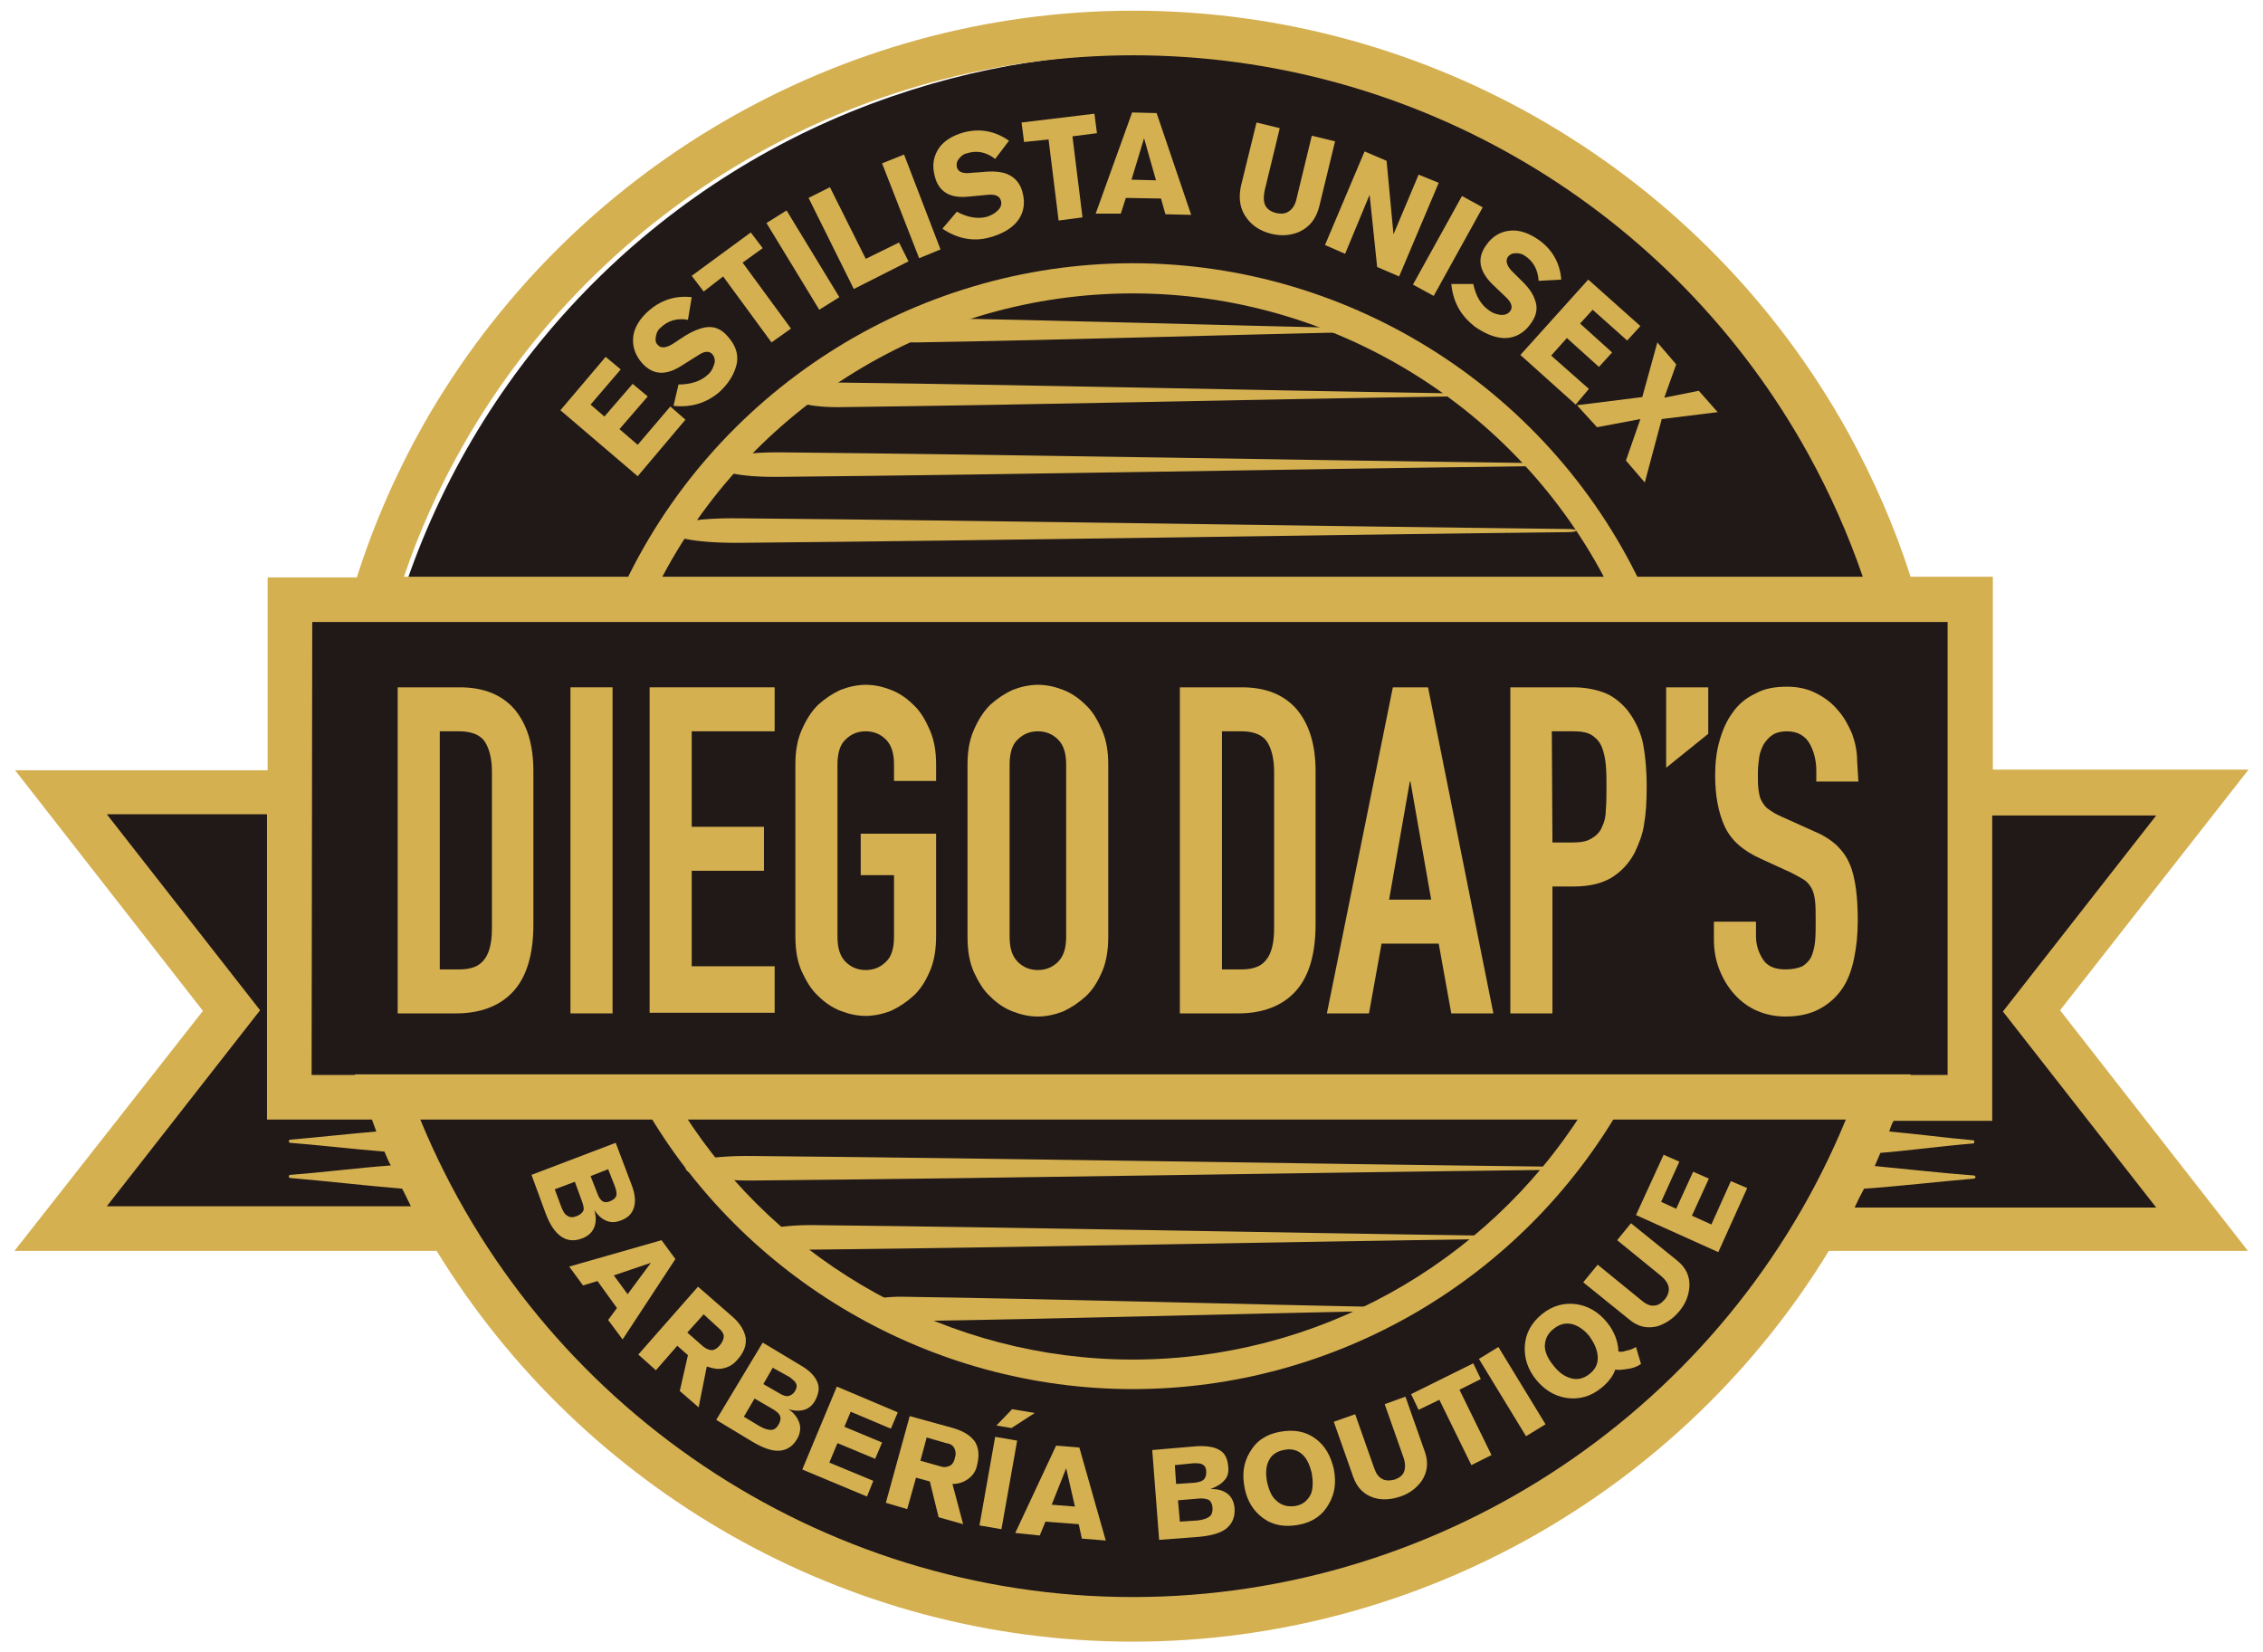 <?xml version="1.0" encoding="utf-8"?>
<!-- Generator: Adobe Illustrator 21.0.2, SVG Export Plug-In . SVG Version: 6.00 Build 0)  -->
<svg version="1.1" id="Capa_1" xmlns="http://www.w3.org/2000/svg" xmlns:xlink="http://www.w3.org/1999/xlink" x="0px" y="0px"
	 viewBox="0 0 360.2 263" style="enable-background:new 0 0 360.2 263;" xml:space="preserve">
<style type="text/css">
	.st0{fill:#211918;}
	.st1{fill:#D5B051;}
</style>
<g>
	<g>
		<path class="st0" d="M297.7,175.9c-0.1,0.4-0.3,0.7-0.5,1.1c-0.2,0.5-0.4,0.9-0.6,1.4l0.5-1.4l0.4-1.1H297.7z"/>
		<path class="st0" d="M300.4,92.7H64.7c12.5-36.4,41.1-65,77.4-77.4C207.2-7.1,278.1,27.6,300.4,92.7z"/>
		<path class="st0" d="M326.1,161.9l26.2,36h-62.1l6.4-19.5c0.2-0.5,0.4-0.9,0.6-1.4c0.2-0.4,0.3-0.7,0.5-1.1h-0.2l-0.4,1.1
			l-0.5,1.4c-13.1,30.1-37.5,54-67.9,66.5c-64.4,26.5-138-3.9-165-67.9h-0.1l8.9,20.9l-65.6-1.6l30-33.6l-30-38.1h34.6l7,16.5V97.7
			h264.3v32l1.7-5.1h38L326.1,161.9z"/>
		<path class="st0" d="M297.7,175.9c-0.1,0.4-0.3,0.7-0.5,1.1c-0.2,0.5-0.4,0.9-0.6,1.4l0.5-1.4l0.4-1.1H297.7z"/>
		<path class="st0" d="M297.7,175.9c-0.1,0.4-0.3,0.7-0.5,1.1h-0.1l0.4-1.1H297.7z"/>
	</g>
	<g>
		<g>
			<g>
				<g>
					<path class="st1" d="M180.3,221.1c-32.1,0-62-17.4-77.9-45.3l-2-3.6l159.8,0l-2,3.6C242.3,203.7,212.5,221.1,180.3,221.1z
						 M108.7,177c15.5,24.4,42.6,39.4,71.6,39.4c29.1,0,56.1-15,71.6-39.4L108.7,177z"/>
				</g>
				<g>
					<path class="st1" d="M263.4,97.7l-166.1,0l1.5-3.4c14.5-31.8,46.5-52.4,81.5-52.4c35,0,67,20.6,81.5,52.4L263.4,97.7z
						 M104.8,93l151.1,0c-14.4-28.2-43.7-46.3-75.6-46.3C148.5,46.7,119.2,64.7,104.8,93z"/>
				</g>
				<g>
					<path class="st1" d="M134.1,64.8c32.1-0.4,64.3-1.2,96.5-1.7c1.4,0,1.4-0.5,0-0.5c-32.1-0.5-64.3-1.3-96.5-1.7
						C123.1,60.8,123.1,65,134.1,64.8z"/>
				</g>
				<g>
					<path class="st1" d="M146,54.5c24.3-0.4,48.6-1.2,72.9-1.7c1.1,0,1.1-0.5,0-0.5c-24.3-0.5-48.6-1.3-72.9-1.7
						C137.7,50.4,137.7,54.6,146,54.5z"/>
				</g>
				<g>
					<path class="st1" d="M117.7,86.4c43.9-0.4,87.9-1.2,131.8-1.7c1.9,0,1.9-0.5,0-0.5c-43.9-0.5-87.9-1.3-131.8-1.7
						C102.7,82.3,102.7,86.5,117.7,86.4z"/>
				</g>
				<g>
					<path class="st1" d="M129.6,198.9c36.2-0.4,72.5-1.2,108.7-1.7c1.6,0,1.6-0.5,0-0.5c-36.2-0.5-72.5-1.3-108.7-1.7
						C117.2,194.9,117.2,199.1,129.6,198.9z"/>
				</g>
				<g>
					<path class="st1" d="M120,187.9c42.4-0.4,84.7-1.2,127.1-1.7c1.9,0,1.9-0.5,0-0.5c-42.4-0.5-84.7-1.3-127.1-1.7
						C105.5,183.8,105.5,188,120,187.9z"/>
				</g>
				<g>
					<path class="st1" d="M124.3,75.9c39.8-0.4,79.7-1.2,119.6-1.7c1.8,0,1.8-0.5,0-0.5c-39.8-0.5-79.7-1.3-119.6-1.7
						C110.6,71.9,110.6,76.1,124.3,75.9z"/>
				</g>
				<g>
					<path class="st1" d="M143.7,210.3c26.6-0.4,53.2-1.2,79.8-1.7c1.2,0,1.2-0.5,0-0.5c-26.6-0.5-53.2-1.3-79.8-1.7
						C134.6,206.3,134.5,210.5,143.7,210.3z"/>
				</g>
				<path class="st1" d="M327.9,160.8l30-38.3l-40.7,0l0-30.7l-13.1,0c-2.5-7.9-5.9-15.6-9.9-22.9C271.3,27.5,227.7,1.7,180.4,1.7
					c-46.6,0-89.8,25.2-112.9,65.7c-4.4,7.8-8,16-10.7,24.5l-14.2,0l0,30.7l-40.2,0l29.9,38.3L2.3,199.1l67.2,0
					c23.3,38,65.1,62.2,110.8,62.2c45.7,0,87.6-24.2,110.8-62.2l66.7,0L327.9,160.8z M73.7,70.9C95.5,32.6,136.4,8.8,180.4,8.8
					c44.7,0,85.9,24.4,107.5,63.6c3.4,6.2,6.3,12.7,8.6,19.4l-232.2,0C66.7,84.6,69.9,77.6,73.7,70.9z M49.7,99L310,99l0,72.1
					l-5.9,0l0-0.1l-247.6,0l0,0.1l-6.9,0L49.7,99z M17,192l24.4-31.2L17,129.6l25.5,0l0,48.6l16.7,0c0.2,0.6,0.5,1.3,0.7,1.9
					c-4.6,0.4-9.1,0.9-13.7,1.3c-0.3,0-0.3,0.5,0,0.5c5,0.4,10,1,15,1.4c0.3,0.7,0.6,1.5,1,2.2c-5.3,0.4-10.7,1.1-16,1.5
					c-0.3,0-0.3,0.5,0,0.5c5.9,0.5,11.8,1.2,17.8,1.7c0.5,0.9,0.9,1.8,1.4,2.8L17,192z M180.3,254.2c-49.7,0-94.6-30.3-113.4-76
					l226.9,0C275,223.9,230,254.2,180.3,254.2z M296.7,189.2c5.8-0.4,11.6-1.1,17.5-1.6c0.3,0,0.3-0.5,0-0.5
					c-5.3-0.4-10.5-1-15.8-1.5c0.3-0.7,0.6-1.4,0.9-2.1c4.9-0.4,9.9-1.1,14.8-1.5c0.2,0,0.2-0.5,0-0.5c-4.5-0.4-8.9-1-13.4-1.4
					c0.2-0.6,0.4-1.2,0.7-1.7l15.7,0l0-48.6l26.1,0l-24.4,31.2l24.4,31.2l-48,0C295.7,191.1,296.2,190.1,296.7,189.2z"/>
				<g>
					<path class="st1" d="M63.3,109.4l9.9,0c3.8,0,6.7,1.2,8.7,3.5c2,2.4,3,5.6,3,9.9l0,24.3c0,4.9-1.1,8.4-3.2,10.7
						c-2.1,2.3-5.2,3.5-9.1,3.5l-9.3,0L63.3,109.4z M70,154.3l3.1,0c1.9,0,3.2-0.5,4-1.6c0.8-1,1.2-2.7,1.2-4.9l0-25
						c0-2-0.4-3.6-1.1-4.7c-0.7-1.1-2.1-1.7-4.1-1.7l-3.1,0L70,154.3z"/>
					<path class="st1" d="M90.8,109.4l6.7,0l0,51.9l-6.7,0L90.8,109.4z"/>
					<path class="st1" d="M103.4,109.4l19.9,0l0,7l-13.2,0l0,15.2l11.5,0l0,7l-11.5,0l0,15.2l13.2,0l0,7.4l-19.9,0L103.4,109.4z"/>
					<path class="st1" d="M126.6,121.7c0-2.1,0.3-3.9,1-5.5c0.7-1.6,1.5-2.9,2.6-4c1.1-1,2.3-1.8,3.6-2.4c1.3-0.5,2.7-0.8,4-0.8
						c1.4,0,2.7,0.3,4,0.8c1.3,0.5,2.5,1.3,3.6,2.4c1.1,1,1.9,2.4,2.6,4c0.7,1.6,1,3.4,1,5.5l0,2.6l-6.7,0l0-2.6
						c0-1.8-0.4-3.1-1.3-4c-0.9-0.9-2-1.3-3.2-1.3c-1.2,0-2.3,0.4-3.2,1.3c-0.9,0.8-1.3,2.2-1.3,4l0,27.4c0,1.8,0.4,3.1,1.3,4
						c0.9,0.9,2,1.3,3.2,1.3c1.2,0,2.3-0.4,3.2-1.3c0.9-0.8,1.3-2.2,1.3-4l0-9.8l-5.3,0l0-6.6l12,0l0,16.3c0,2.1-0.3,4-1,5.6
						c-0.7,1.6-1.5,2.9-2.6,3.9c-1.1,1-2.3,1.8-3.6,2.4c-1.3,0.5-2.7,0.8-4,0.8c-1.4,0-2.7-0.3-4-0.8c-1.3-0.5-2.5-1.3-3.6-2.4
						c-1.1-1-1.9-2.4-2.6-3.9c-0.7-1.6-1-3.4-1-5.6L126.6,121.7z"/>
					<path class="st1" d="M154,121.7c0-2.1,0.3-3.9,1-5.5c0.7-1.6,1.5-2.9,2.6-4c1.1-1,2.3-1.8,3.6-2.4c1.3-0.5,2.7-0.8,4-0.8
						c1.4,0,2.7,0.3,4,0.8c1.3,0.5,2.5,1.3,3.6,2.4c1.1,1,1.9,2.4,2.6,4c0.7,1.6,1,3.4,1,5.5l0,27.4c0,2.1-0.3,4-1,5.6
						c-0.7,1.6-1.5,2.9-2.6,3.9c-1.1,1-2.3,1.8-3.6,2.4c-1.3,0.5-2.7,0.8-4,0.8c-1.4,0-2.7-0.3-4-0.8c-1.3-0.5-2.5-1.3-3.6-2.4
						c-1.1-1-1.9-2.4-2.6-3.9c-0.7-1.6-1-3.4-1-5.6L154,121.7z M160.7,149.1c0,1.8,0.4,3.1,1.3,4c0.9,0.9,2,1.3,3.2,1.3
						c1.2,0,2.3-0.4,3.2-1.3s1.3-2.2,1.3-4l0-27.4c0-1.8-0.4-3.1-1.3-4c-0.9-0.9-2-1.3-3.2-1.3c-1.2,0-2.3,0.4-3.2,1.3
						c-0.9,0.8-1.3,2.2-1.3,4L160.7,149.1z"/>
					<path class="st1" d="M187.8,109.4l9.9,0c3.8,0,6.7,1.2,8.7,3.5c2,2.4,3,5.6,3,9.9l0,24.3c0,4.9-1.1,8.4-3.2,10.7
						c-2.1,2.3-5.2,3.5-9.1,3.5l-9.3,0L187.8,109.4z M194.5,154.3l3.1,0c1.9,0,3.2-0.5,4-1.6c0.8-1,1.2-2.7,1.2-4.9l0-25
						c0-2-0.4-3.6-1.1-4.7c-0.7-1.1-2.1-1.7-4.1-1.7l-3.1,0L194.5,154.3z"/>
					<path class="st1" d="M221.7,109.4l5.6,0l10.4,51.9l-6.7,0l-2-11.1l-9.1,0l-2,11.1l-6.7,0L221.7,109.4z M224.5,124.4l-0.1,0
						l-3.3,18.8l6.7,0L224.5,124.4z"/>
					<path class="st1" d="M240.4,109.4l10,0c1.8,0,3.4,0.3,4.8,0.8c1.4,0.5,2.7,1.5,3.8,2.8c1.1,1.4,1.9,3,2.4,4.8
						c0.4,1.8,0.7,4.3,0.7,7.4c0,2.3-0.1,4.2-0.4,5.9c-0.2,1.6-0.8,3.1-1.5,4.6c-0.9,1.7-2.1,3-3.7,4c-1.5,0.9-3.5,1.4-6,1.4l-3.4,0
						l0,20.2l-6.7,0L240.4,109.4z M247.1,134.1l3.2,0c1.4,0,2.4-0.2,3.1-0.7c0.7-0.4,1.3-1,1.6-1.8c0.4-0.8,0.6-1.7,0.6-2.7
						c0.1-1.1,0.1-2.3,0.1-3.6c0-1.2,0-2.4-0.1-3.5c-0.1-1.1-0.3-2-0.6-2.8c-0.3-0.8-0.8-1.4-1.5-1.9c-0.7-0.5-1.7-0.7-3-0.7l-3.5,0
						L247.1,134.1z"/>
					<path class="st1" d="M265.2,109.4l6.7,0l0,7.4l-6.7,5.4L265.2,109.4z"/>
					<path class="st1" d="M295.8,124.4l-6.7,0l0-1.7c0-1.7-0.4-3.2-1.1-4.4c-0.7-1.2-1.9-1.9-3.6-1.9c-0.9,0-1.7,0.2-2.3,0.6
						c-0.6,0.4-1,0.9-1.4,1.5c-0.3,0.6-0.6,1.3-0.7,2.1c-0.1,0.8-0.2,1.6-0.2,2.5c0,1,0,1.9,0.1,2.6c0.1,0.7,0.2,1.3,0.5,1.8
						c0.3,0.5,0.6,1,1.1,1.3c0.5,0.4,1.2,0.8,2.1,1.2l5.1,2.3c1.5,0.6,2.7,1.4,3.6,2.2c0.9,0.9,1.6,1.8,2.1,3c0.5,1.1,0.8,2.5,1,3.9
						c0.2,1.5,0.3,3.2,0.3,5.1c0,2.2-0.2,4.2-0.6,6.1c-0.4,1.9-1,3.5-1.9,4.8c-0.9,1.3-2.1,2.4-3.6,3.2c-1.5,0.8-3.3,1.2-5.4,1.2
						c-1.6,0-3.1-0.3-4.5-0.9c-1.4-0.6-2.6-1.5-3.6-2.6c-1-1.1-1.8-2.4-2.4-3.9c-0.6-1.5-0.9-3.1-0.9-4.9l0-2.8l6.7,0l0,2.3
						c0,1.4,0.4,2.6,1.1,3.7c0.7,1.1,1.9,1.6,3.6,1.6c1.1,0,2-0.2,2.7-0.5c0.6-0.4,1.1-0.9,1.4-1.5c0.3-0.7,0.5-1.5,0.6-2.4
						c0.1-1,0.1-2,0.1-3.2c0-1.4,0-2.5-0.1-3.3c-0.1-0.9-0.3-1.6-0.6-2.1c-0.3-0.5-0.7-1-1.2-1.3c-0.5-0.3-1.2-0.7-2-1.1l-4.8-2.2
						c-2.9-1.3-4.8-3-5.8-5.2c-1-2.2-1.5-4.9-1.5-8.1c0-1.9,0.2-3.8,0.7-5.5c0.5-1.8,1.2-3.3,2.1-4.5c0.9-1.3,2.1-2.3,3.6-3
						c1.4-0.8,3.1-1.1,5-1.1c1.7,0,3.2,0.3,4.6,1c1.4,0.7,2.6,1.6,3.5,2.7c1,1.1,1.7,2.4,2.3,3.8c0.5,1.4,0.8,2.8,0.8,4.3
						L295.8,124.4z"/>
				</g>
			</g>
		</g>
		<g>
			<path class="st1" d="M84.6,187l13.4-5.1l2.5,6.6c0.6,1.5,0.7,2.8,0.4,3.7c-0.3,1-1,1.7-2.2,2.1c-0.8,0.3-1.5,0.3-2.2,0
				c-0.7-0.3-1.3-0.8-1.9-1.7c0.3,1,0.3,1.9,0,2.7c-0.3,0.8-0.9,1.4-1.9,1.8c-1.3,0.5-2.4,0.4-3.4-0.3c-1-0.7-1.8-1.9-2.5-3.8
				L84.6,187z M91.5,188.1l-3.2,1.2l1,2.7c0.3,0.8,0.6,1.3,1,1.5c0.4,0.3,0.9,0.3,1.4,0.1c0.6-0.2,0.9-0.5,1.1-0.8
				c0.2-0.3,0.1-0.8-0.1-1.4L91.5,188.1z M96.8,186.1l-2.8,1.1l1.1,2.8c0.2,0.6,0.5,1,0.8,1.2c0.3,0.2,0.7,0.2,1.2,0
				c0.5-0.2,0.9-0.5,1-0.9c0.1-0.3,0-0.8-0.2-1.4L96.8,186.1z"/>
			<path class="st1" d="M90.6,201.6l14.7-4.2l2.2,3l-8.4,12.8l-2.3-3.1l1.4-1.9l-3.1-4.3l-2.3,0.7L90.6,201.6z M97.7,203l2.2,3
				l3.7-5L97.7,203z"/>
			<path class="st1" d="M101.6,215.6l9.5-10.8l5.4,4.7c1.3,1.1,2,2.3,2.2,3.5c0.1,1.2-0.3,2.3-1.4,3.5c-0.6,0.7-1.3,1.1-2.2,1.3
				c-0.9,0.2-1.7,0-2.6-0.3l-1.3,6.5l-3-2.6l1.3-5.7l-1.7-1.5l-3.4,3.9L101.6,215.6z M112,209.2l-2.6,2.9l2.5,2.2
				c0.5,0.4,1,0.6,1.4,0.6c0.4,0,0.9-0.3,1.3-0.8c0.4-0.5,0.6-1,0.6-1.4c0-0.4-0.3-0.9-0.8-1.3L112,209.2z"/>
			<path class="st1" d="M114,226l7.4-12.3l6,3.6c1.4,0.8,2.3,1.7,2.7,2.7c0.4,0.9,0.2,1.9-0.4,3c-0.4,0.7-1,1.2-1.7,1.4
				c-0.7,0.2-1.6,0.2-2.5-0.1c0.9,0.6,1.4,1.3,1.7,2.1c0.3,0.8,0.2,1.7-0.3,2.6c-0.7,1.2-1.6,1.8-2.8,1.9c-1.2,0.1-2.6-0.4-4.3-1.4
				L114,226z M120.1,222.6l-1.7,2.9l2.5,1.5c0.7,0.4,1.3,0.6,1.8,0.6c0.5,0,0.9-0.3,1.2-0.8c0.3-0.5,0.4-1,0.3-1.3
				c-0.1-0.4-0.4-0.7-1-1.1L120.1,222.6z M123,217.7l-1.5,2.6l2.6,1.5c0.5,0.3,1,0.5,1.4,0.4c0.4-0.1,0.7-0.3,1-0.7
				c0.3-0.5,0.4-0.9,0.2-1.3c-0.1-0.3-0.5-0.6-1-1L123,217.7z"/>
			<path class="st1" d="M138,238.2l-10.3-4.3l5.5-13.2l9.7,4.1l-1.1,2.6l-6.4-2.7l-1,2.4l6,2.5l-1.1,2.6l-6-2.5l-1.3,3.1l7,2.9
				L138,238.2z"/>
			<path class="st1" d="M141,239.2l3.8-13.8l6.9,1.9c1.7,0.5,2.8,1.2,3.5,2.2c0.6,1,0.7,2.2,0.3,3.8c-0.2,0.9-0.7,1.6-1.4,2.1
				c-0.7,0.5-1.5,0.8-2.5,0.8l1.7,6.4l-3.9-1.1l-1.4-5.7l-2.2-0.6l-1.4,5L141,239.2z M147.5,228.8l-1,3.7l3.2,0.9
				c0.6,0.2,1.1,0.1,1.5-0.1c0.4-0.2,0.7-0.7,0.8-1.3c0.2-0.6,0.1-1.1-0.1-1.5c-0.2-0.4-0.6-0.7-1.3-0.8L147.5,228.8z"/>
			<path class="st1" d="M155.9,242.8l2.5-14.1l3.5,0.6l-2.5,14.1L155.9,242.8z M158.6,226.9l2.5-2.6l3.6,0.6l-3.7,2.4L158.6,226.9z"
				/>
			<path class="st1" d="M161.6,244l6.5-13.9l3.7,0.3l4.2,14.8l-3.8-0.3l-0.5-2.3l-5.3-0.4l-0.9,2.2L161.6,244z M167.4,239.5l3.7,0.3
				l-1.4-6.1L167.4,239.5z"/>
			<path class="st1" d="M184.5,245.1l-1.1-14.3l7-0.6c1.6-0.1,2.9,0.1,3.7,0.6c0.9,0.5,1.3,1.4,1.4,2.7c0.1,0.8-0.1,1.6-0.6,2.1
				c-0.5,0.6-1.2,1-2.2,1.4c1.1,0,1.9,0.2,2.6,0.7c0.7,0.5,1.1,1.3,1.2,2.3c0.1,1.4-0.3,2.4-1.2,3.2c-0.9,0.8-2.4,1.2-4.3,1.4
				L184.5,245.1z M187,233.2l0.2,3l3-0.2c0.6-0.1,1.1-0.2,1.4-0.5c0.3-0.3,0.4-0.7,0.4-1.2c0-0.6-0.2-1-0.6-1.2
				c-0.3-0.2-0.8-0.2-1.4-0.2L187,233.2z M187.5,238.8l0.3,3.4l2.9-0.2c0.8-0.1,1.4-0.3,1.8-0.6c0.4-0.3,0.5-0.7,0.5-1.3
				c0-0.6-0.2-1-0.5-1.3c-0.3-0.2-0.8-0.3-1.4-0.3L187.5,238.8z"/>
			<path class="st1" d="M212.3,233.8c0.4,2.1,0.2,3.9-0.8,5.6c-1,1.8-2.6,2.9-4.8,3.3c-2.2,0.4-4.1,0.1-5.7-1.1
				c-1.5-1.1-2.5-2.7-2.9-4.8c-0.4-2.1-0.2-3.9,0.8-5.6c1-1.8,2.6-2.9,4.8-3.3c2.2-0.4,4.1-0.1,5.7,1.1
				C210.9,230.1,211.8,231.7,212.3,233.8z M208.8,234.5c-0.3-1.2-0.7-2.2-1.4-2.9c-0.8-0.8-1.9-1.1-3.1-0.8
				c-1.1,0.2-1.9,0.8-2.3,1.6c-0.5,0.9-0.6,2.1-0.3,3.6c0.3,1.2,0.7,2.2,1.4,2.8c0.8,0.8,1.9,1.1,3.1,0.9c1.2-0.2,2-0.9,2.5-2
				C209,236.8,209,235.8,208.8,234.5z"/>
			<path class="st1" d="M223.7,222.3l3.1,8.8c0.6,1.7,0.4,3.2-0.5,4.6c-0.8,1.1-1.9,2-3.4,2.5c-1.5,0.5-2.9,0.6-4.2,0.2
				c-1.6-0.5-2.7-1.6-3.3-3.3l-3.1-8.8l3.4-1.2l3,8.5c0.3,0.9,0.7,1.5,1.3,1.8c0.5,0.3,1.2,0.3,2,0.1c0.8-0.3,1.3-0.7,1.5-1.3
				c0.2-0.6,0.2-1.3-0.1-2.2l-3-8.5L223.7,222.3z"/>
			<path class="st1" d="M225.8,224.4l-1.2-2.5l9.9-4.9l1.2,2.5l-3.4,1.7l5.1,10.4l-3.2,1.6l-5.1-10.4L225.8,224.4z"/>
			<path class="st1" d="M242.9,228.6l-7.5-12.3l3.1-1.9l7.5,12.3L242.9,228.6z"/>
			<path class="st1" d="M260.4,214.4l0.8,2.7c-0.6,0.4-1.3,0.7-2.2,0.8c-0.7,0.1-1.3,0.2-1.9,0.1c-0.2,0.6-0.5,1.1-0.9,1.6
				c-0.4,0.5-0.8,0.9-1.3,1.3c-1.7,1.4-3.6,1.9-5.6,1.6c-1.9-0.3-3.5-1.3-4.8-2.9c-1.3-1.6-1.9-3.4-1.8-5.3c0.1-2,1-3.7,2.7-5.1
				c1.7-1.4,3.6-1.9,5.6-1.6c1.9,0.3,3.5,1.3,4.8,2.9c0.6,0.7,1,1.5,1.3,2.2c0.3,0.8,0.5,1.6,0.5,2.4c0.3,0.1,0.7,0.1,1.2-0.1
				C259.4,214.9,259.9,214.7,260.4,214.4z M253,212.7c-0.8-1-1.7-1.6-2.6-1.9c-1.1-0.3-2.1-0.1-3.1,0.7c-0.9,0.7-1.3,1.5-1.4,2.5
				c-0.1,1,0.4,2.2,1.4,3.4c0.8,1,1.6,1.6,2.5,1.9c1.1,0.4,2.2,0.2,3.2-0.6c1-0.8,1.4-1.7,1.3-2.9
				C254.2,214.7,253.7,213.7,253,212.7z"/>
			<path class="st1" d="M259.6,194.7l7.3,5.9c1.4,1.1,2.1,2.5,2,4.2c-0.1,1.4-0.6,2.7-1.6,3.9c-1,1.2-2.2,2-3.5,2.4
				c-1.6,0.4-3.1,0.1-4.5-1.1l-7.3-5.9l2.3-2.8l7,5.7c0.7,0.6,1.4,0.9,2,0.8c0.6,0,1.2-0.4,1.7-1c0.5-0.6,0.7-1.3,0.6-1.9
				c-0.1-0.6-0.5-1.2-1.2-1.8l-7-5.7L259.6,194.7z"/>
			<path class="st1" d="M278.1,189.1l-4.6,10.2l-13.1-5.9l4.4-9.6l2.5,1.1l-2.9,6.4l2.4,1.1l2.7-5.9l2.5,1.1l-2.7,5.9l3.1,1.4
				l3.1-6.9L278.1,189.1z"/>
		</g>
		<g>
			<g>
				<path class="st1" d="M109.1,66.8l-7.6,9L89.2,65.3l7.2-8.5l2.4,2L94,64.4l2.2,1.9l4.5-5.2l2.4,2l-4.5,5.2l2.9,2.5l5.2-6.1
					L109.1,66.8z"/>
				<path class="st1" d="M107.2,64.6l0.8-3.4c1.9,0,3.5-0.5,4.6-1.5c0.5-0.4,0.8-0.9,1-1.5c0.3-0.7,0.2-1.3-0.2-1.8
					c-0.5-0.6-1.3-0.5-2.2,0.1l-2.7,1.7c-2.5,1.6-4.5,1.5-6.2-0.3c-1.2-1.3-1.7-2.8-1.5-4.4c0.2-1.4,1-2.7,2.3-3.9
					c2-1.8,4.3-2.6,7-2.3l-0.6,3.6c-1.7-0.3-3.2,0.1-4.4,1.3c-0.4,0.3-0.6,0.8-0.7,1.3c-0.1,0.6-0.1,1,0.3,1.4
					c0.5,0.6,1.4,0.5,2.6-0.3l1.2-0.8c1.5-1,2.7-1.5,3.8-1.7c1.3-0.2,2.4,0.2,3.4,1.3c1.5,1.6,2,3.3,1.4,5.1
					c-0.4,1.3-1.2,2.6-2.6,3.9C112.5,64.1,110.1,64.9,107.2,64.6z"/>
				<path class="st1" d="M112,46.4l-1.9-2.5l9.4-6.9l1.9,2.5l-3.2,2.3l7.7,10.5l-3.1,2.2l-7.7-10.5L112,46.4z"/>
				<path class="st1" d="M130.4,49.3L122,35.5l3.2-2l8.4,13.8L130.4,49.3z"/>
				<path class="st1" d="M135.9,46l-7.2-14.5l3.4-1.7l5.7,11.4l5.3-2.6l1.5,3L135.9,46z"/>
				<path class="st1" d="M146.3,41.1L140.4,26l3.5-1.4l5.8,15.1L146.3,41.1z"/>
				<path class="st1" d="M150,36.4l2.3-2.7c1.7,0.9,3.3,1.2,4.8,0.8c0.6-0.2,1.2-0.5,1.6-0.9c0.6-0.5,0.8-1.1,0.6-1.7
					c-0.2-0.7-0.9-1-2-0.9l-3.2,0.3c-2.9,0.3-4.7-0.8-5.3-3.2c-0.5-1.8-0.2-3.3,0.7-4.6c0.8-1.1,2.1-1.9,3.8-2.4
					c2.6-0.7,5-0.3,7.3,1.3l-2.2,2.9c-1.4-1.1-2.9-1.4-4.5-0.9c-0.5,0.1-0.9,0.4-1.2,0.8c-0.4,0.4-0.5,0.9-0.4,1.4
					c0.2,0.8,1,1.1,2.4,0.9l1.5-0.1c1.8-0.2,3.1-0.1,4.1,0.3c1.2,0.5,2,1.4,2.4,2.7c0.6,2.1,0.2,3.8-1.1,5.2c-1,1-2.3,1.7-4.1,2.2
					C154.9,38.5,152.4,38,150,36.4z"/>
				<path class="st1" d="M163,22.6l-0.4-3.1l11.6-1.4l0.4,3.1l-3.9,0.5l1.6,12.9l-3.8,0.5l-1.6-12.9L163,22.6z"/>
				<path class="st1" d="M174.4,34l5.8-16.1l3.9,0.1l5.5,16.2l-4.1-0.1l-0.7-2.5l-5.6-0.1l-0.8,2.5L174.4,34z M180.1,28.6l3.9,0.1
					l-1.9-6.7L180.1,28.6z"/>
				<path class="st1" d="M212.5,22.5L210,32.8c-0.5,2-1.5,3.3-3.2,4.1c-1.4,0.6-2.9,0.7-4.5,0.3c-1.6-0.4-2.9-1.2-3.8-2.4
					c-1.1-1.4-1.4-3.1-1-5.1l2.5-10.2l3.7,0.9l-2.4,9.9c-0.2,1-0.2,1.8,0.1,2.4c0.3,0.6,0.9,1,1.7,1.2c0.9,0.2,1.6,0.1,2.1-0.3
					c0.6-0.4,1-1.1,1.2-2.1l2.4-9.9L212.5,22.5z"/>
				<path class="st1" d="M210.9,39l6.3-14.9l3.5,1.5l1.1,11.7l4-9.5l3.2,1.3l-6.3,14.9l-3.5-1.5l-1.2-11.5l-3.9,9.4L210.9,39z"/>
				<path class="st1" d="M224.9,45.3l7.8-14.1l3.3,1.8l-7.8,14.1L224.9,45.3z"/>
				<path class="st1" d="M231,45.2l3.5,0c0.4,1.9,1.2,3.3,2.5,4.2c0.5,0.4,1.1,0.6,1.7,0.7c0.8,0.1,1.3-0.1,1.7-0.6
					c0.4-0.6,0.2-1.3-0.6-2.1l-2.3-2.2c-2.1-2.1-2.4-4.1-1-6.1c1-1.5,2.4-2.3,4-2.4c1.4-0.1,2.8,0.4,4.3,1.4
					c2.2,1.5,3.5,3.7,3.7,6.4l-3.6,0.2c-0.1-1.7-0.8-3.1-2.2-4c-0.4-0.3-0.9-0.4-1.4-0.4c-0.6,0-1,0.2-1.3,0.6
					c-0.4,0.6-0.2,1.5,0.9,2.5l1,1c1.3,1.2,2.1,2.3,2.4,3.3c0.5,1.2,0.3,2.4-0.5,3.6c-1.2,1.8-2.8,2.6-4.6,2.5
					c-1.4-0.1-2.8-0.7-4.3-1.7C232.5,50.3,231.3,48.1,231,45.2z"/>
				<path class="st1" d="M250.8,64.4l-8.8-7.9l10.8-12l8.3,7.4l-2.1,2.3l-5.5-4.9l-2,2.2l5.1,4.6l-2.1,2.3l-5.1-4.6l-2.5,2.8l6,5.3
					L250.8,64.4z"/>
				<path class="st1" d="M251,64.5l10.4-1.3l2.4-8.7l3,3.5l-1.9,5.3l5.5-1.1l3,3.4l-8.9,1.1l-2.7,10.1l-3-3.5l2.3-6.6l-6.9,1.3
					L251,64.5z"/>
			</g>
		</g>
	</g>
</g>
</svg>

